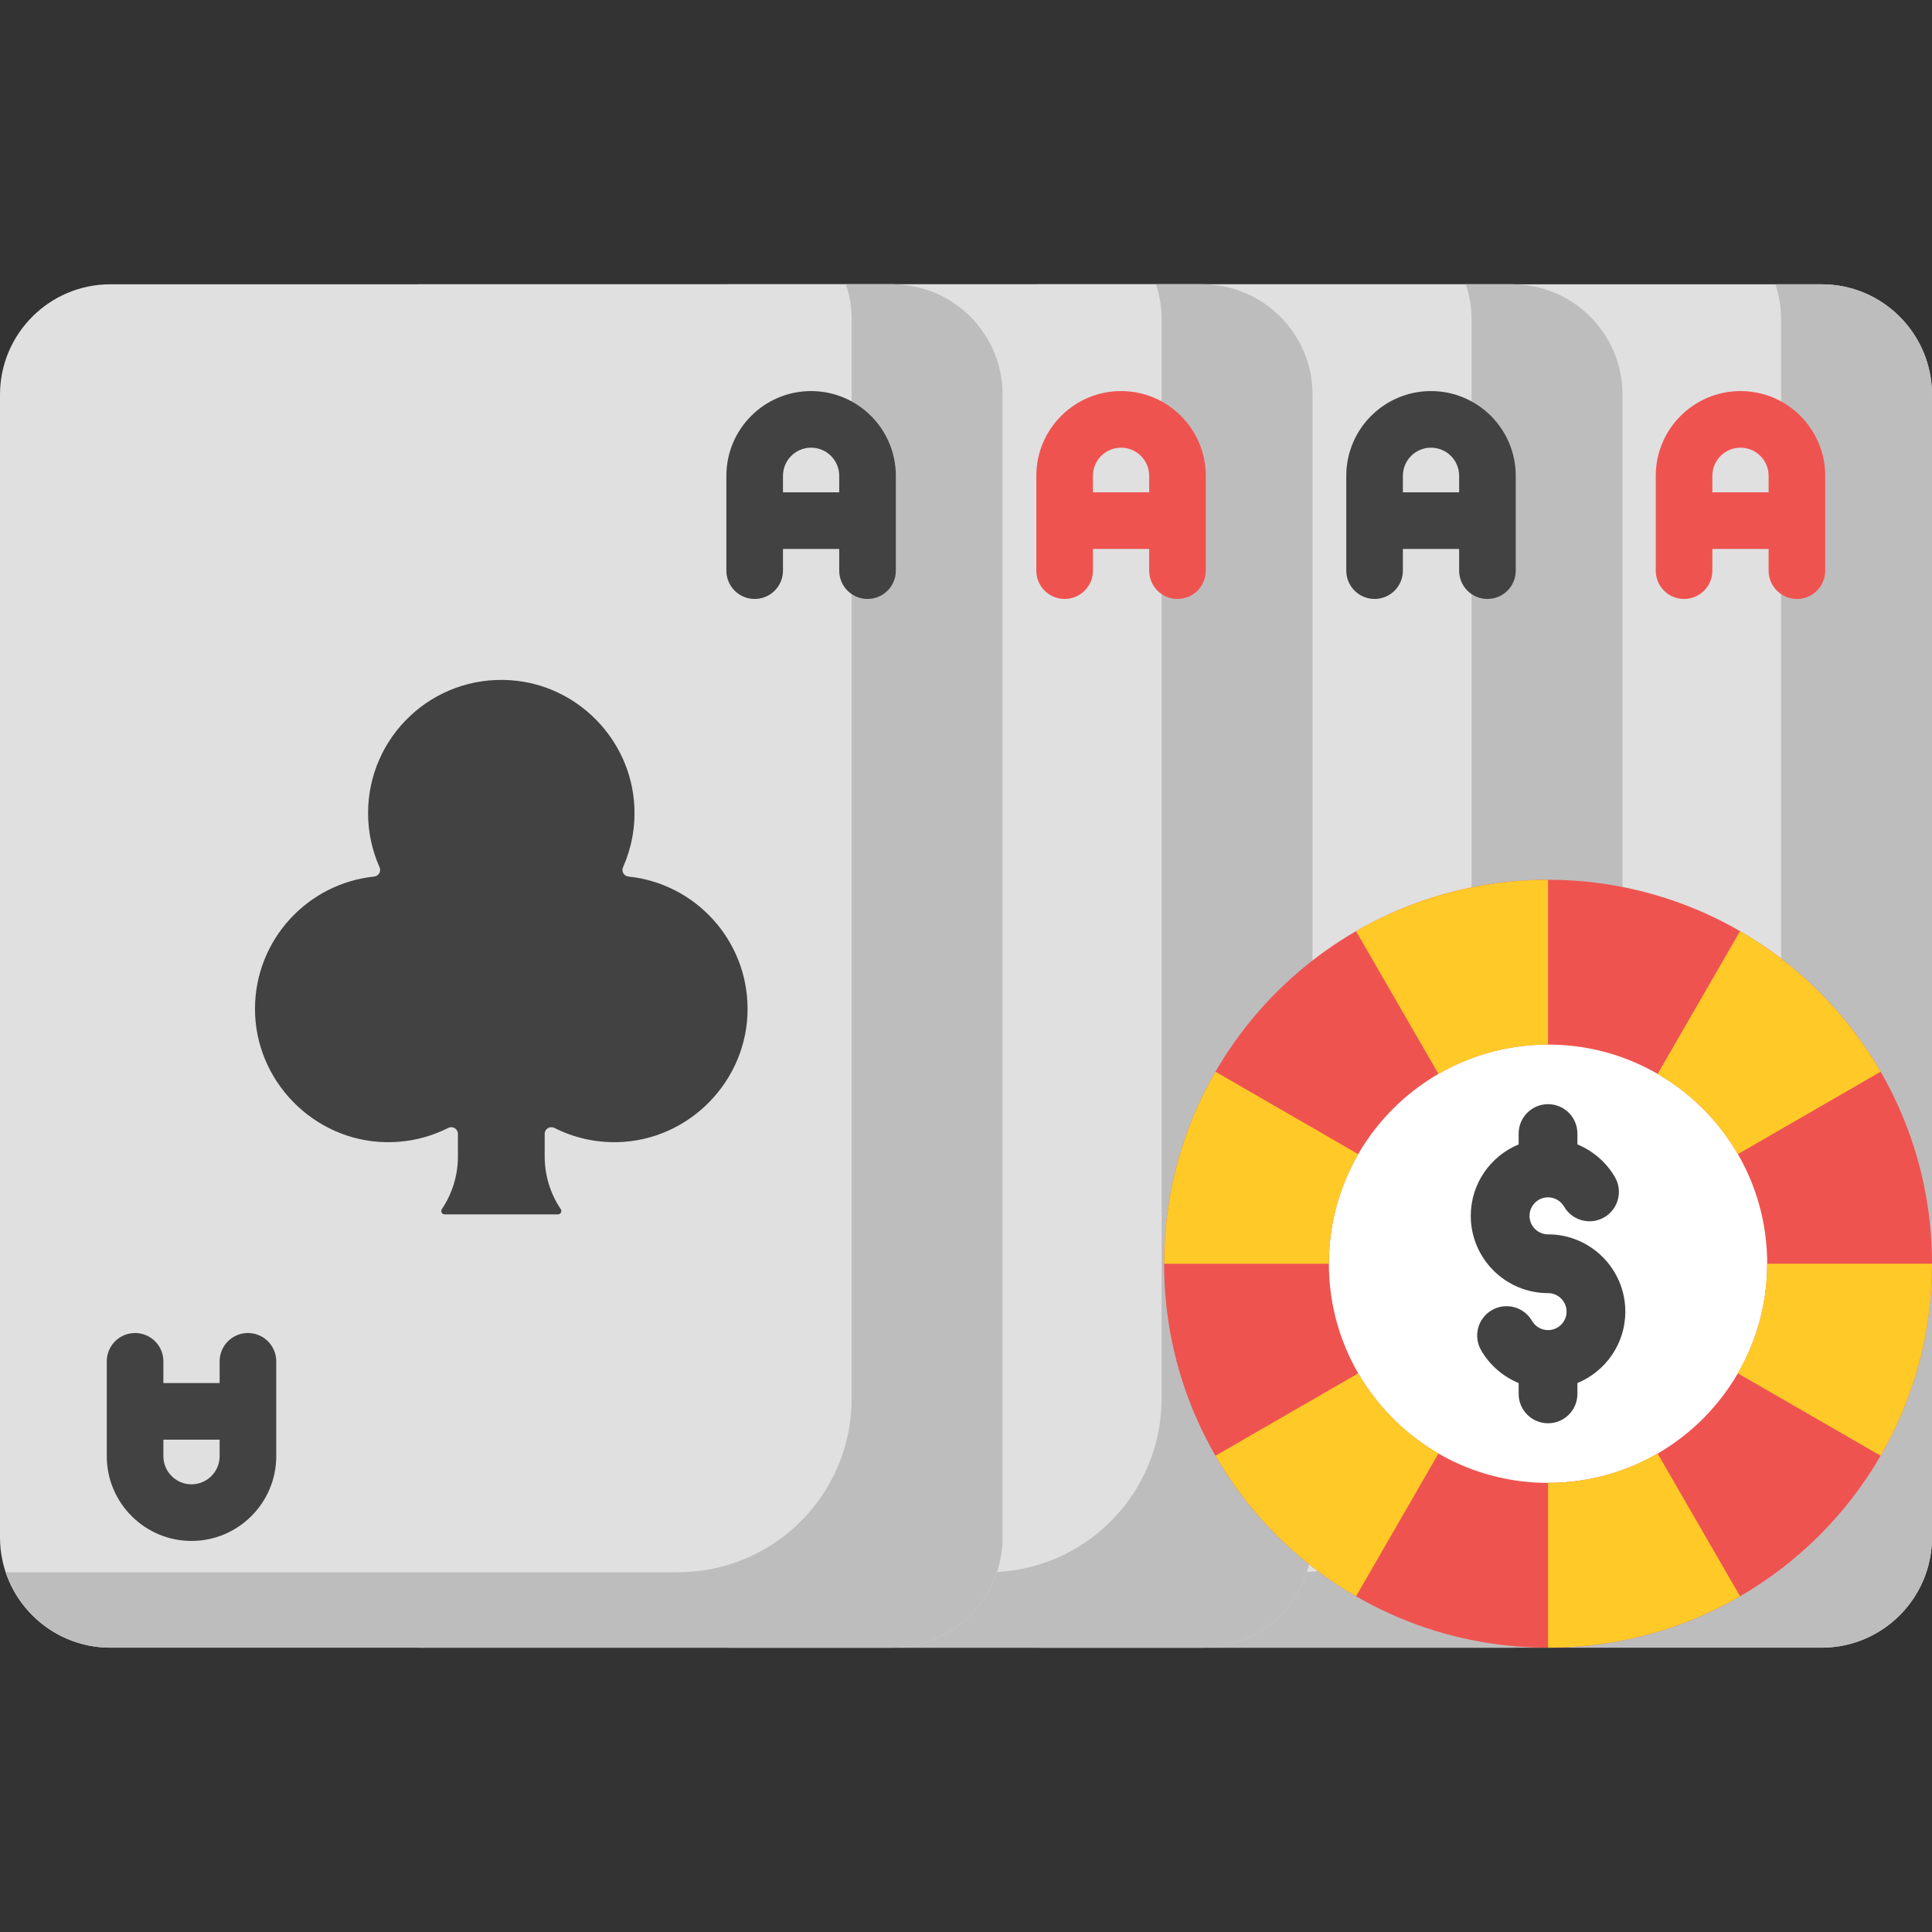 <svg width="60" height="60" viewBox="0 0 60 60" fill="none" xmlns="http://www.w3.org/2000/svg">
<rect x="0" y="0" width="60" height="60" fill="#333333" stroke="none"/>
<path d="M56.573 51.17H32.29C30.401 51.17 28.863 49.633 28.863 47.744V12.256C28.863 10.366 30.401 8.829 32.29 8.829H56.573C58.463 8.829 60 10.366 60 12.256V47.744C60 49.633 58.463 51.17 56.573 51.17Z" fill="#E0E0E0"/>
<path d="M56.573 8.829H55.136C55.25 9.17 55.313 9.534 55.313 9.912V43.432C55.313 46.411 52.897 48.827 49.918 48.827H29.04C29.494 50.187 30.779 51.17 32.29 51.17H56.573C58.466 51.17 60 49.636 60 47.744V12.256C60 10.363 58.466 8.829 56.573 8.829Z" fill="#BDBDBD"/>
<path d="M54.053 12.145C52.602 12.145 51.421 13.325 51.421 14.776V17.722C51.421 18.208 51.815 18.601 52.3 18.601C52.786 18.601 53.179 18.208 53.179 17.722V17.048H54.926V17.722C54.926 18.208 55.32 18.601 55.805 18.601C56.291 18.601 56.684 18.208 56.684 17.722V14.776C56.684 13.325 55.504 12.145 54.053 12.145ZM53.179 15.29V14.776C53.179 14.295 53.571 13.903 54.053 13.903C54.535 13.903 54.926 14.295 54.926 14.776V15.29H53.179Z" fill="#EF5350"/>
<path d="M36.563 41.398C36.078 41.398 35.684 41.792 35.684 42.277V42.952H33.937V42.277C33.937 41.792 33.543 41.398 33.058 41.398C32.573 41.398 32.179 41.792 32.179 42.277V45.223C32.179 46.674 33.359 47.855 34.811 47.855C36.262 47.855 37.442 46.674 37.442 45.223V42.277C37.442 41.792 37.048 41.398 36.563 41.398ZM34.811 46.097C34.329 46.097 33.937 45.705 33.937 45.223V44.71H35.684V45.223C35.684 45.705 35.292 46.097 34.811 46.097Z" fill="#EF5350"/>
<path d="M46.962 51.17H22.679C20.789 51.17 19.252 49.633 19.252 47.744V12.256C19.252 10.366 20.789 8.829 22.679 8.829H46.961C48.851 8.829 50.388 10.366 50.388 12.256V47.744C50.388 49.633 48.851 51.17 46.962 51.17Z" fill="#E0E0E0"/>
<path d="M46.961 8.829H45.524C45.638 9.17 45.701 9.534 45.701 9.912V43.432C45.701 46.411 43.286 48.827 40.306 48.827H19.428C19.883 50.187 21.168 51.17 22.679 51.17H46.961C48.854 51.17 50.388 49.636 50.388 47.744V12.256C50.388 10.363 48.854 8.829 46.961 8.829Z" fill="#BDBDBD"/>
<path d="M44.441 12.145C42.99 12.145 41.81 13.325 41.81 14.776V17.722C41.81 18.208 42.203 18.601 42.689 18.601C43.174 18.601 43.568 18.208 43.568 17.722V17.048H45.315V17.722C45.315 18.208 45.708 18.601 46.194 18.601C46.679 18.601 47.073 18.208 47.073 17.722V14.776C47.073 13.325 45.892 12.145 44.441 12.145ZM43.568 15.29V14.776C43.568 14.295 43.959 13.903 44.441 13.903C44.923 13.903 45.315 14.295 45.315 14.776V15.29H43.568Z" fill="#424242"/>
<path d="M26.951 41.398C26.466 41.398 26.073 41.792 26.073 42.277V42.952H24.325V42.277C24.325 41.792 23.932 41.398 23.446 41.398C22.961 41.398 22.567 41.792 22.567 42.277V45.223C22.567 46.674 23.748 47.855 25.199 47.855C26.65 47.855 27.83 46.674 27.83 45.223V42.277C27.83 41.792 27.437 41.398 26.951 41.398ZM25.199 46.097C24.717 46.097 24.325 45.705 24.325 45.223V44.71H26.073V45.223C26.073 45.705 25.681 46.097 25.199 46.097Z" fill="#424242"/>
<path d="M37.336 51.17H13.053C11.163 51.17 9.626 49.633 9.626 47.744V12.256C9.626 10.366 11.163 8.829 13.053 8.829H37.336C39.225 8.829 40.762 10.366 40.762 12.256V47.744C40.762 49.633 39.225 51.17 37.336 51.17Z" fill="#E0E0E0"/>
<path d="M37.336 8.829H35.898C36.012 9.17 36.075 9.534 36.075 9.912V43.432C36.075 46.411 33.66 48.827 30.68 48.827H9.802C10.257 50.187 11.542 51.17 13.053 51.17H37.336C39.228 51.17 40.762 49.636 40.762 47.744V12.256C40.762 10.363 39.228 8.829 37.336 8.829Z" fill="#BDBDBD"/>
<path d="M34.815 12.145C33.364 12.145 32.184 13.325 32.184 14.776V17.722C32.184 18.208 32.577 18.601 33.063 18.601C33.548 18.601 33.942 18.208 33.942 17.722V17.048H35.689V17.722C35.689 18.208 36.083 18.601 36.568 18.601C37.053 18.601 37.447 18.208 37.447 17.722V14.776C37.447 13.325 36.266 12.145 34.815 12.145ZM33.942 15.29V14.776C33.942 14.295 34.334 13.903 34.815 13.903C35.297 13.903 35.689 14.295 35.689 14.776V15.29H33.942Z" fill="#EF5350"/>
<path d="M17.326 41.398C16.84 41.398 16.447 41.792 16.447 42.277V42.952H14.699V42.277C14.699 41.792 14.306 41.398 13.82 41.398C13.335 41.398 12.941 41.792 12.941 42.277V45.223C12.941 46.674 14.122 47.855 15.573 47.855C17.024 47.855 18.204 46.674 18.204 45.223V42.277C18.204 41.792 17.811 41.398 17.326 41.398ZM15.573 46.097C15.091 46.097 14.699 45.705 14.699 45.223V44.71H16.447V45.223C16.447 45.705 16.055 46.097 15.573 46.097Z" fill="#EF5350"/>
<path d="M48.076 51.17C54.661 51.17 60 45.831 60 39.246C60 32.66 54.661 27.322 48.076 27.322C41.49 27.322 36.152 32.66 36.152 39.246C36.152 45.831 41.49 51.17 48.076 51.17Z" fill="#EF5350"/>
<path d="M27.71 51.17H3.427C1.537 51.17 0 49.633 0 47.744V12.256C0 10.366 1.537 8.829 3.427 8.829H27.71C29.599 8.829 31.137 10.366 31.137 12.256V47.744C31.137 49.633 29.599 51.17 27.71 51.17Z" fill="#E0E0E0"/>
<path d="M27.71 8.829H26.273C26.386 9.17 26.449 9.534 26.449 9.912V43.432C26.449 46.411 24.034 48.827 21.055 48.827H0.176C0.631 50.187 1.916 51.17 3.427 51.17H27.71C29.602 51.17 31.136 49.636 31.136 47.744V12.256C31.137 10.363 29.602 8.829 27.71 8.829Z" fill="#BDBDBD"/>
<path d="M25.189 12.145C23.738 12.145 22.558 13.325 22.558 14.776V17.722C22.558 18.208 22.951 18.601 23.437 18.601C23.922 18.601 24.316 18.208 24.316 17.722V17.048H26.063V17.722C26.063 18.208 26.457 18.601 26.942 18.601C27.427 18.601 27.821 18.208 27.821 17.722V14.776C27.821 13.325 26.64 12.145 25.189 12.145ZM24.316 15.29V14.776C24.316 14.295 24.708 13.903 25.189 13.903C25.671 13.903 26.063 14.295 26.063 14.776V15.29H24.316Z" fill="#424242"/>
<path d="M7.7 41.398C7.214 41.398 6.821 41.792 6.821 42.277V42.952H5.074V42.277C5.074 41.792 4.68 41.398 4.195 41.398C3.709 41.398 3.316 41.792 3.316 42.277V45.223C3.316 46.674 4.496 47.855 5.947 47.855C7.398 47.855 8.579 46.674 8.579 45.223V42.277C8.579 41.792 8.185 41.398 7.7 41.398ZM5.947 46.097C5.465 46.097 5.074 45.705 5.074 45.223V44.71H6.821V45.223C6.821 45.705 6.429 46.097 5.947 46.097Z" fill="#424242"/>
<path d="M19.349 26.932C19.606 26.355 19.735 25.708 19.699 25.028C19.59 22.958 17.925 21.265 15.857 21.125C13.442 20.96 11.431 22.871 11.431 25.252C11.431 25.85 11.559 26.418 11.787 26.932C11.845 27.061 11.761 27.207 11.62 27.222C9.547 27.439 7.929 29.187 7.919 31.316C7.909 33.558 9.734 35.428 11.975 35.471C12.675 35.484 13.336 35.323 13.919 35.029C14.057 34.959 14.221 35.056 14.221 35.211V35.919C14.221 36.502 14.046 37.069 13.722 37.549C13.675 37.619 13.725 37.713 13.809 37.713H17.328C17.412 37.713 17.461 37.619 17.414 37.549C17.09 37.069 16.916 36.502 16.916 35.919V35.211C16.916 35.056 17.079 34.959 17.218 35.029C17.8 35.323 18.461 35.484 19.161 35.471C21.403 35.428 23.227 33.558 23.217 31.316C23.208 29.187 21.59 27.439 19.517 27.222C19.375 27.207 19.291 27.061 19.349 26.932Z" fill="#424242"/>
<path d="M48.076 46.052C51.835 46.052 54.882 43.005 54.882 39.246C54.882 35.487 51.835 32.44 48.076 32.44C44.317 32.44 41.27 35.487 41.27 39.246C41.27 43.005 44.317 46.052 48.076 46.052Z" fill="white"/>
<path d="M53.969 35.844L58.404 33.283C57.357 31.474 55.848 29.965 54.039 28.918L51.478 33.353C52.511 33.95 53.372 34.811 53.969 35.844Z" fill="#FFCA28"/>
<path d="M54.882 39.246C54.882 40.486 54.549 41.648 53.969 42.649L58.404 45.209C59.419 43.455 60 41.419 60 39.246H54.882Z" fill="#FFCA28"/>
<path d="M48.076 32.44V27.322C45.904 27.322 43.867 27.903 42.113 28.918L44.673 33.352C45.674 32.773 46.836 32.44 48.076 32.44Z" fill="#FFCA28"/>
<path d="M37.748 33.283C36.733 35.038 36.152 37.074 36.152 39.246H41.27C41.27 38.007 41.603 36.845 42.182 35.844L37.748 33.283Z" fill="#FFCA28"/>
<path d="M42.182 42.649L37.748 45.209C38.795 47.019 40.303 48.527 42.113 49.574L44.673 45.14C43.64 44.542 42.78 43.681 42.182 42.649Z" fill="#FFCA28"/>
<path d="M48.076 46.052V51.17C50.248 51.17 52.285 50.589 54.039 49.574L51.478 45.14C50.477 45.719 49.316 46.052 48.076 46.052Z" fill="#FFCA28"/>
<path d="M50.476 40.734C50.476 39.41 49.399 38.334 48.076 38.334C47.759 38.334 47.501 38.076 47.501 37.759C47.501 37.442 47.759 37.184 48.076 37.184C48.28 37.184 48.471 37.295 48.574 37.472C48.827 37.909 49.385 38.057 49.821 37.805C50.257 37.553 50.406 36.995 50.154 36.558C49.885 36.094 49.471 35.74 48.988 35.541V35.204C48.988 34.7 48.58 34.291 48.076 34.291C47.572 34.291 47.163 34.7 47.163 35.204V35.541C46.291 35.901 45.676 36.759 45.676 37.759C45.676 39.082 46.752 40.159 48.076 40.159C48.393 40.159 48.651 40.417 48.651 40.734C48.651 41.05 48.393 41.308 48.076 41.308C47.871 41.308 47.68 41.198 47.577 41.02C47.325 40.584 46.766 40.435 46.33 40.688C45.894 40.94 45.745 41.498 45.998 41.934C46.266 42.399 46.681 42.753 47.163 42.952V43.289C47.163 43.793 47.572 44.201 48.076 44.201C48.58 44.201 48.988 43.793 48.988 43.289V42.952C49.86 42.592 50.476 41.734 50.476 40.734Z" fill="#424242"/>
</svg>
